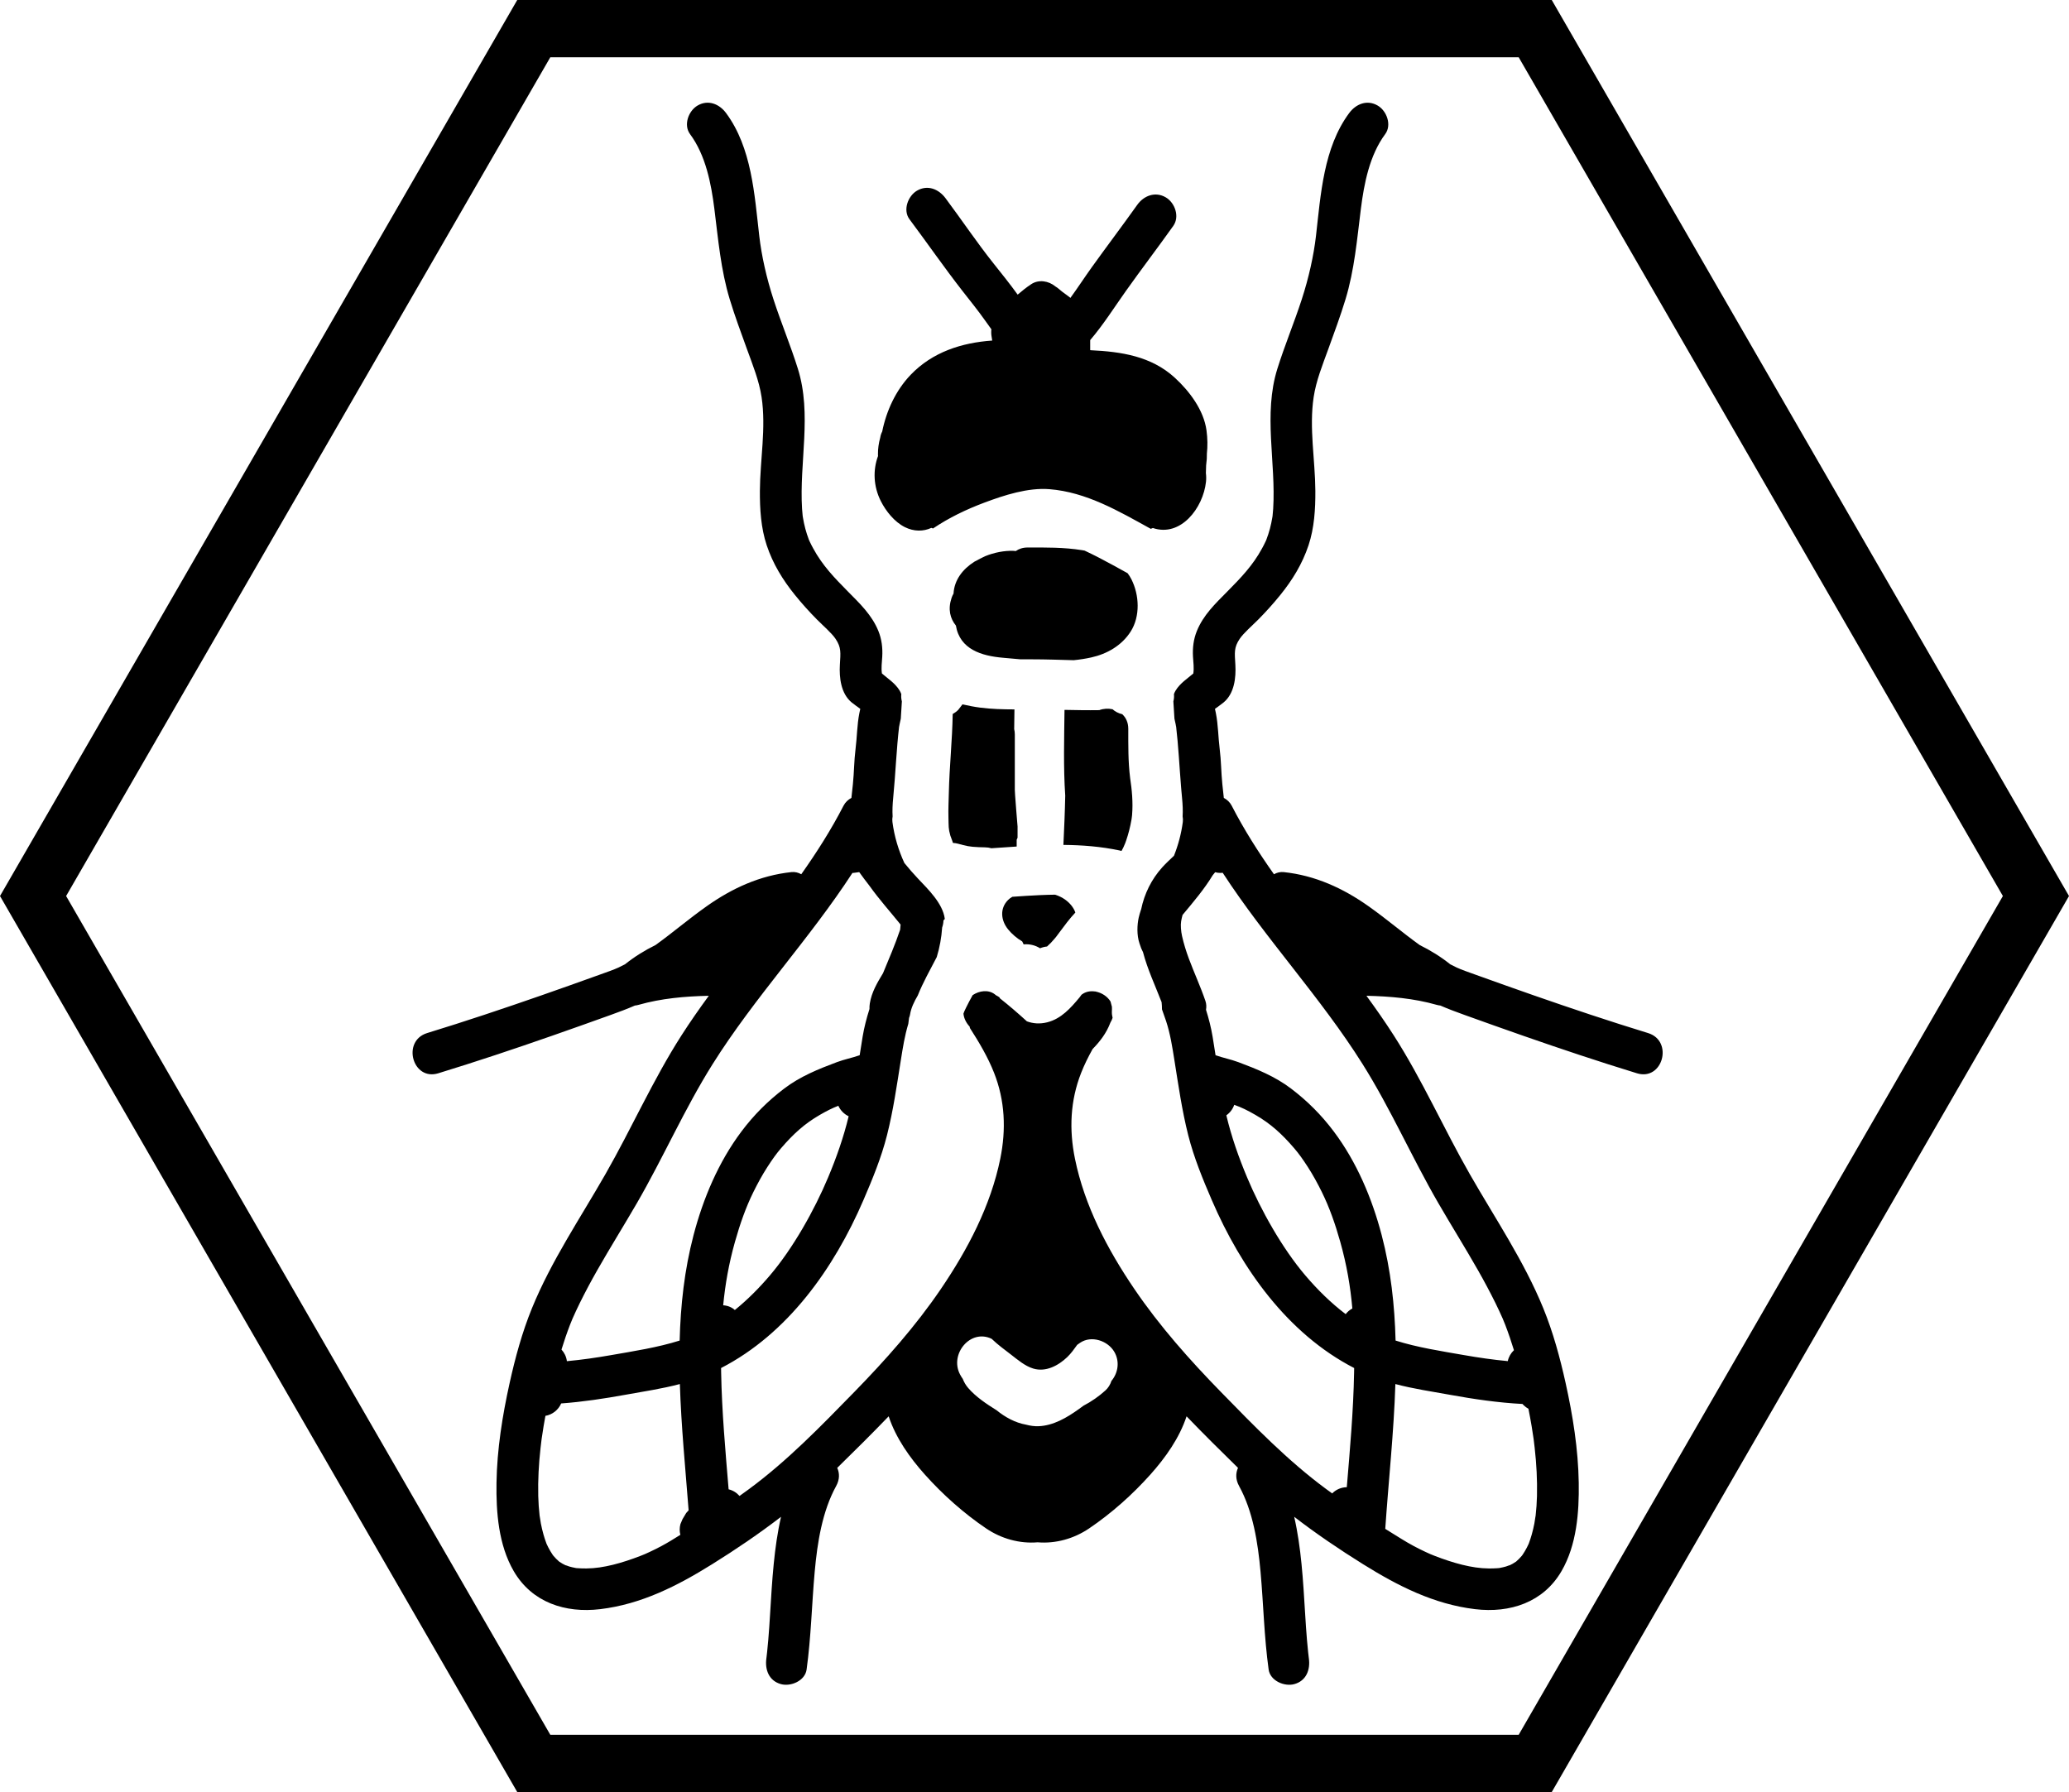 <?xml version="1.0" encoding="utf-8"?>
<!-- Generator: Adobe Illustrator 17.0.0, SVG Export Plug-In . SVG Version: 6.00 Build 0)  -->
<!DOCTYPE svg PUBLIC "-//W3C//DTD SVG 1.1//EN" "http://www.w3.org/Graphics/SVG/1.1/DTD/svg11.dtd">
<svg version="1.1" id="Layer_1" xmlns="http://www.w3.org/2000/svg" xmlns:xlink="http://www.w3.org/1999/xlink" x="0px" y="0px"
	 width="1264.719px" height="1095.279px" viewBox="0 0 1264.719 1095.279" enable-background="new 0 0 1264.719 1095.279"
	 xml:space="preserve">
<g>
	<path d="M928.332,35l295.972,512.64l-295.972,512.639H336.387L40.415,547.639L336.387,35H928.332 M948.539,0H316.18L0,547.639
		l316.18,547.639h632.359l316.18-547.639L948.539,0L948.539,0z"/>
</g>
<path d="M651.41,550.058c-1.953-1.454-4.13-2.491-6.427-3.24c-3.072,0.038-6.147,0.125-9.203,0.263
	c-5.663,0.255-11.318,0.627-16.971,1.027c-0.949,0.532-1.827,1.16-2.57,1.904c-5.286,5.286-4.385,12.649,0,18.032
	c2.256,2.769,5.279,5.378,8.622,7.354c0.232,0.487,0.465,0.974,0.701,1.464c0.052,0.108,0.107,0.217,0.159,0.325
	c3.496-0.334,7.092,0.505,10.033,2.38c1.365-0.562,2.811-0.927,4.289-1.078c1.692-1.531,3.279-3.163,4.729-4.934
	c0.416-0.508,0.668-0.809,0.823-0.989c0.088-0.119,0.167-0.227,0.277-0.374c0.568-0.76,1.134-1.522,1.697-2.285
	c3.095-4.175,6.199-8.379,9.762-12.17C656.296,554.663,653.962,551.958,651.41,550.058z"/>
<path d="M689.686,445.465c0-3.926-1.469-6.896-3.682-8.945c-2.364-0.557-4.344-1.621-5.941-3.034
	c-2.687-0.59-5.565-0.413-8.13,0.543c-7.073,0.111-14.146-0.014-21.232-0.163c-0.195,17.51-0.735,34.932,0.443,52.441
	c-0.206,10.034-0.648,20.061-1.121,30.088c11.48,0.095,22.942,0.988,34.381,3.399c0.388,0.082,0.761,0.197,1.133,0.313
	c0.404-0.725,0.797-1.457,1.156-2.206c0.21-0.438,1.153-2.717,0.967-2.181c0.26-0.684,0.517-1.369,0.749-2.063
	c0.646-1.936,1.259-3.884,1.757-5.864c0.583-2.314,1.117-4.644,1.507-6.999c0.068-0.411,0.216-1.621,0.283-2.151
	c0.014-0.15,0.033-0.299,0.046-0.449c0.645-7.878-0.08-15.33-1.199-22.786C689.568,465.5,689.687,455.421,689.686,445.465z"/>
<path d="M689.28,350.345c-5.817-3.202-11.606-6.459-17.512-9.492c-2.902-1.49-5.822-2.948-8.78-4.324
	c-0.532-0.098-1.064-0.196-1.589-0.28c-11.056-1.773-22.101-1.644-33.254-1.625c-2.934,0.005-5.335,0.831-7.222,2.169
	c-0.476-0.064-0.957-0.113-1.448-0.129c-5.504-0.177-11.685,0.973-17.383,3.307c-1.911,0.905-3.974,1.964-6.514,3.351
	c-7.012,4.464-12.245,11.056-12.705,19.45c-0.458,0.811-0.871,1.675-1.193,2.633c-2.355,7.003-0.88,12.591,2.629,16.922
	c2.417,14.633,15.802,18.546,28.718,19.679c3.534,0.31,7.07,0.642,10.608,0.949c2.397,0.011,4.794,0.01,7.188,0.011
	c8.516,0.001,17.022,0.318,25.532,0.533c3.564-0.353,7.123-0.887,10.674-1.671c9.745-2.152,18.69-7.324,24.12-15.832
	c5.954-9.329,5.293-22.312,0.495-31.871C690.967,352.774,690.171,351.519,689.28,350.345z"/>
<path d="M737.349,283.629c0.3-2.092,0.437-4.218,0.384-6.384c0.494-4.578,0.429-9.285-0.23-14.187
	c-1.667-12.395-10.411-23.977-19.378-32.193c-14.443-13.234-32.799-15.919-51.397-16.812c-0.111-0.026-0.221-0.056-0.332-0.082
	v-6.105c8.021-9.36,14.707-19.983,21.795-29.972c9.502-13.391,19.473-26.443,28.995-39.821c4.038-5.673,1.017-14.169-4.574-17.445
	c-6.402-3.75-13.423-1.076-17.445,4.574c-9.138,12.839-18.657,25.401-27.842,38.206c-4.387,6.115-8.533,12.508-12.997,18.637
	c-0.49-0.375-0.98-0.75-1.472-1.125c-1.218-0.929-2.463-1.823-3.695-2.734c-0.61-0.489-1.209-0.99-1.799-1.503
	c-0.719-0.625-1.486-1.168-2.282-1.64c-4.031-3.374-10.122-4.391-14.699-1.374c-2.922,1.926-5.66,4.128-8.32,6.403
	c-4.663-6.466-9.632-12.648-14.605-18.885c-10.337-12.964-19.579-26.788-29.502-40.065c-4.152-5.555-10.937-8.386-17.445-4.574
	c-5.488,3.215-8.745,11.864-4.574,17.445c10.859,14.529,21.169,29.45,32.33,43.755c4.742,6.078,9.542,11.977,13.992,18.278
	c1.235,1.749,2.479,3.497,3.746,5.231c-0.17,1.516-0.129,3.087,0.158,4.661c0.135,0.741,0.246,1.485,0.348,2.231
	c-18.567,1.288-36.516,6.981-49.889,20.968c-9.043,9.457-14.78,21.901-17.354,34.638c-0.58,1.097-0.996,2.338-1.211,3.725
	c-0.926,3.348-1.42,6.771-1.388,10.206c0.003,0.351,0.022,0.701,0.039,1.05c-3.197,8.6-2.798,18.56,1.686,27.481
	c3.126,6.218,8.395,12.814,14.726,15.96c5.561,2.764,11.303,2.728,16.186,0.456c0.342,0.123,0.681,0.251,1.028,0.364
	c9.744-6.582,20.327-11.652,31.437-15.818c12.09-4.534,26.581-9.233,39.665-8.201c22.62,1.784,42.352,13.393,61.993,24.238
	c0.432-0.157,0.856-0.338,1.284-0.506c16.995,5.763,30.763-12.215,32.48-28.258c0.192-1.789,0.152-3.564-0.07-5.319
	c0.092-1.608,0.133-3.208,0.151-4.776C737.302,284.115,737.323,283.872,737.349,283.629z"/>
<path d="M1007.412,631.395c-23.423-7.176-46.653-14.952-69.785-23.013c-11.954-4.166-23.877-8.42-35.788-12.705
	c-4.499-1.619-8.38-2.94-11.399-4.336c-1.331-0.615-2.638-1.28-3.935-1.964c-5.77-4.606-12.052-8.511-18.676-11.77
	c-10.583-7.608-19.974-15.725-31.272-23.722c-15.621-11.057-32.687-18.844-51.839-20.868c-2.146-0.227-4.186,0.3-5.98,1.321
	c-9.468-13.403-18.292-27.238-25.851-41.927c-1.083-2.105-2.795-3.685-4.798-4.737c-0.281-2.807-0.62-5.607-0.908-8.389
	c-0.742-7.16-0.708-14.332-1.616-21.478c-0.931-7.326-0.896-14.757-2.349-22.003c-0.171-0.854-0.359-1.704-0.548-2.555
	c1.663-1.239,3.707-2.627,5.275-3.921c6.566-5.421,7.651-15.081,7.2-23.027c-0.421-7.419-0.965-10.476,2.654-15.867
	c2.36-3.516,7.796-8.188,11.451-11.883c4.685-4.736,9.178-9.737,13.37-14.915c7.479-9.239,13.478-19.054,17.253-30.379
	c3.523-10.569,4.228-22.136,4.165-33.199c-0.108-18.95-3.875-38.436-1.045-57.306c1.517-10.115,5.473-19.784,8.938-29.353
	c3.653-10.09,7.394-20.142,10.52-30.411c5.512-18.109,7.058-36.697,9.417-55.377c1.945-15.399,5.28-32.694,14.864-45.638
	c4.146-5.599,0.934-14.218-4.574-17.445c-6.487-3.8-13.318-0.999-17.445,4.574c-15.716,21.225-17.376,49.798-20.29,75.083
	c-1.39,12.057-4.437,25.725-8.729,38.896c-4.631,14.213-10.415,28.039-14.881,42.306c-8.716,27.84-0.789,57.171-2.556,85.597
	c-0.079,1.268-0.202,2.532-0.328,3.796c-0.025,0.255-0.046,0.468-0.062,0.644c-0.034,0.199-0.077,0.465-0.132,0.817
	c-0.363,2.329-0.886,4.628-1.472,6.909c-0.576,2.239-1.325,4.429-2.134,6.593c-0.063,0.167-0.109,0.295-0.156,0.423
	c-0.089,0.184-0.21,0.438-0.384,0.82c-0.662,1.448-1.413,2.854-2.173,4.252c-5.597,10.296-12.692,17.695-21.268,26.364
	c-7.266,7.345-14.571,14.282-18.539,24.043c-2.038,5.013-2.679,10.272-2.374,15.655c0.207,3.651,0.727,6.952,0.191,10.338
	c-3.492,3.038-8.019,5.855-10.796,10.39c-0.438,0.715-0.774,1.46-1.043,2.223c0.167,1.492,0.035,2.994-0.342,4.45
	c0.231,3.5,0.461,6.999,0.653,10.501c0.029,0.143,0.054,0.286,0.084,0.429c0.218,0.983,0.434,1.967,0.647,2.951
	c0.279,1.66,0.359,1.956,0.241,0.887c1.465,12.468,2.059,25.053,3.09,37.585c0.072,0.784,0.141,1.567,0.201,2.349
	c0.124,1.425,0.249,2.849,0.388,4.272c0.41,4.179,0.56,7.864,0.347,11.292c0.216,1.113,0.269,2.267,0.114,3.448
	c-0.96,7.283-2.827,14.13-5.399,20.604c-2.44,2.32-4.925,4.59-7.187,7.101c-6.542,7.259-10.903,16.07-12.865,25.59
	c-0.065,0.185-0.141,0.366-0.203,0.552c-0.486,1.529-0.975,3.063-1.317,4.633c-0.961,4.41-1.236,10.567,0.485,15.692
	c0.309,0.968,0.647,1.926,1.013,2.874c-0.573-1.252-0.477-1.027,0.288,0.673c0.28,0.606,0.574,1.206,0.858,1.809
	c2.726,10.417,7.466,20.498,11.361,30.57c0.161,1.446,0.245,2.911,0.238,4.396c0.874,2.382,1.726,4.772,2.518,7.185
	c2.544,7.744,3.769,15.683,5.049,23.711c2.463,15.439,4.651,30.923,8.499,46.096c3.452,13.615,8.854,26.746,14.404,39.622
	c17.928,41.59,46.199,81.585,87.003,102.603c-0.013,0.92-0.022,1.832-0.039,2.762c-0.428,23.41-2.513,46.736-4.462,70.065
	c-3.204,0.055-6.39,1.273-8.79,3.673c-0.043,0.043-0.079,0.091-0.122,0.135c-1.191-0.857-2.387-1.709-3.569-2.579
	c-23.527-17.328-43.994-38.466-64.358-59.322c-19.229-19.694-37.564-40.308-53.053-63.107c-16.398-24.137-30.4-50.75-36.27-79.526
	c-3.657-17.927-2.874-35.585,3.757-52.453c1.976-5.026,4.385-9.885,7.039-14.638c4.461-4.567,8.373-9.58,10.802-15.99
	c0.012-0.03,0.017-0.061,0.028-0.092c0.581-0.947,1.046-1.947,1.376-2.982c-0.323-1.246-0.492-2.545-0.438-3.886
	c0.068-0.936,0.075-1.873,0.024-2.81c-0.018-0.096-0.034-0.177-0.055-0.286c-0.24-1-0.498-1.994-0.789-2.978
	c-1.889-3.106-5.412-5.406-9.137-6.08c0.075-0.029,0.288-0.039,0.687-0.021c-0.404-0.031-0.807-0.047-1.211-0.055
	c-2.674-0.372-5.411,0.094-7.685,1.73c-0.101,0.073-0.201,0.151-0.302,0.225c-0.023,0.01-0.046,0.02-0.069,0.029
	c-0.387,0.575-0.794,1.141-1.245,1.683c-5.392,6.481-11.213,13.064-19.757,15.201c-4.554,1.139-8.672,0.773-12.405-0.596
	c-5.357-4.863-10.794-9.575-16.464-14.048c-0.136-0.228-0.267-0.458-0.388-0.691c-0.418-0.266-0.836-0.532-1.27-0.784
	c-0.216-0.126-0.431-0.217-0.647-0.329c-0.297-0.228-0.585-0.465-0.883-0.691c-3.949-2.993-9.479-2.166-13.498,0.519
	c-1.42,2.546-2.808,5.109-4.076,7.736c-0.347,0.703-0.677,1.415-1.003,2.129c-0.087,0.227-0.208,0.537-0.366,0.941
	c-0.062,0.178-0.123,0.358-0.185,0.537c0.294,2.901,1.685,5.624,3.784,7.905c0.069,0.294,0.14,0.589,0.187,0.887
	c5.658,8.807,10.997,17.821,14.777,27.435c6.631,16.868,7.414,34.526,3.757,52.453c-5.869,28.775-19.872,55.389-36.27,79.526
	c-15.49,22.8-33.825,43.414-53.053,63.107c-20.364,20.856-40.831,41.994-64.358,59.322c-1.893,1.394-3.801,2.77-5.717,4.132
	c-1.718-1.984-4.02-3.435-6.656-4.057c-1.979-23.765-4.133-47.523-4.569-71.369c-0.017-0.93-0.026-1.842-0.039-2.762
	c40.804-21.018,69.075-61.012,87.003-102.603c5.55-12.876,10.952-26.007,14.404-39.622c3.848-15.173,6.037-30.657,8.499-46.096
	c1.19-7.461,2.346-14.842,4.544-22.065c0.113-1.237,0.272-2.428,0.454-3.602c0.275-0.662,0.492-1.356,0.61-2.094
	c0.642-4.037,2.523-7.866,4.731-11.636c3.18-7.98,7.499-15.558,11.587-23.456c1.792-5.863,2.886-11.897,3.305-18.071l0,0
	c0.106-0.3,0.196-0.605,0.282-0.912c0.015-0.053,0.033-0.105,0.047-0.158c0.085-0.322,0.155-0.647,0.218-0.975
	c0.006-0.032,0.014-0.063,0.02-0.095c0.065-0.351,0.114-0.704,0.153-1.059c0.001-0.005,0.001-0.011,0.002-0.017
	c0.039-0.364,0.064-0.73,0.076-1.096v0c0.26-0.321,0.533-0.629,0.825-0.919c-0.009-0.065-0.014-0.129-0.023-0.194
	c-1.282-9.418-10.243-17.98-16.419-24.522c-2.897-3.069-5.645-6.236-8.282-9.49c-3.565-7.756-6.106-16.066-7.287-25.031
	c-0.156-1.181-0.103-2.335,0.114-3.448c-0.213-3.427-0.063-7.113,0.347-11.292c1.443-14.712,1.956-29.54,3.679-44.206
	c-0.119,1.069-0.038,0.773,0.241-0.887c0.213-0.984,0.429-1.968,0.647-2.951c0.03-0.143,0.055-0.286,0.084-0.429
	c0.193-3.502,0.422-7.001,0.653-10.501c-0.377-1.456-0.509-2.958-0.342-4.45c-0.269-0.763-0.605-1.508-1.043-2.223
	c-2.776-4.535-7.304-7.352-10.796-10.39c-0.536-3.386-0.016-6.688,0.191-10.338c0.305-5.383-0.336-10.642-2.374-15.655
	c-3.968-9.762-11.273-16.698-18.539-24.043c-8.576-8.669-15.671-16.068-21.268-26.364c-0.76-1.398-1.511-2.804-2.173-4.252
	c-0.175-0.382-0.295-0.637-0.384-0.82c-0.047-0.128-0.094-0.255-0.156-0.423c-0.809-2.164-1.558-4.354-2.134-6.593
	c-0.586-2.281-1.108-4.581-1.472-6.909c-0.055-0.352-0.098-0.618-0.132-0.817c-0.016-0.176-0.037-0.389-0.062-0.644
	c-0.125-1.264-0.249-2.528-0.328-3.796c-1.767-28.426,6.16-57.758-2.556-85.597c-4.466-14.266-10.25-28.093-14.881-42.306
	c-4.292-13.171-7.339-26.839-8.729-38.896c-2.914-25.285-4.574-53.857-20.29-75.083c-4.127-5.574-10.957-8.374-17.445-4.574
	c-5.508,3.227-8.72,11.846-4.574,17.445c9.584,12.944,12.919,30.239,14.864,45.638c2.359,18.68,3.905,37.268,9.417,55.377
	c3.126,10.27,6.867,20.322,10.52,30.411c3.465,9.569,7.421,19.238,8.938,29.353c2.829,18.87-0.938,38.356-1.046,57.306
	c-0.063,11.063,0.642,22.63,4.165,33.199c3.775,11.325,9.774,21.14,17.253,30.379c4.192,5.178,8.685,10.179,13.37,14.915
	c3.655,3.695,9.091,8.367,11.451,11.883c3.618,5.391,3.075,8.448,2.654,15.867c-0.451,7.946,0.634,17.606,7.2,23.027
	c1.568,1.295,3.612,2.682,5.275,3.921c-0.189,0.851-0.376,1.701-0.548,2.555c-1.453,7.247-1.417,14.677-2.349,22.003
	c-0.908,7.146-0.874,14.318-1.616,21.478c-0.288,2.782-0.627,5.582-0.908,8.389c-2.003,1.052-3.715,2.631-4.798,4.737
	c-7.559,14.69-16.383,28.525-25.851,41.927c-1.794-1.022-3.834-1.548-5.98-1.321c-19.151,2.024-36.217,9.811-51.839,20.868
	c-11.298,7.997-20.689,16.113-31.272,23.722c-6.624,3.258-12.906,7.163-18.676,11.77c-1.297,0.684-2.604,1.349-3.935,1.964
	c-3.019,1.396-6.9,2.717-11.399,4.336c-11.911,4.286-23.834,8.54-35.788,12.705c-23.132,8.061-46.362,15.837-69.785,23.013
	c-15.675,4.802-8.987,29.419,6.779,24.59c23.422-7.175,46.66-14.937,69.785-23.013c11.951-4.174,23.878-8.415,35.788-12.705
	c4.942-1.78,9.85-3.603,14.643-5.689c0.719-0.068,1.449-0.203,2.187-0.413c14.019-3.995,28.472-5.221,42.97-5.553
	c-5.775,7.885-11.37,15.893-16.647,24.118c-17.496,27.268-30.512,56.892-46.567,84.955c-15.457,27.017-33.095,52.991-44.904,81.925
	c-5.978,14.649-10.185,30.117-13.607,45.541c-4.443,20.022-7.738,40.642-8.055,61.185c-0.277,18.016,1.262,37.932,10.503,53.873
	c11.118,19.179,31.514,25.847,52.866,23.292c25.223-3.018,47.239-14.243,68.489-27.487c14.463-9.014,28.59-18.582,42.079-28.963
	c-2.168,9.435-3.513,19.095-4.47,28.76c-1.012,10.227-1.599,20.484-2.234,30.739c-0.323,5.22-0.647,10.442-1.096,15.652
	c-0.216,2.514-0.439,5.028-0.718,7.536c-0.106,0.983-0.219,1.965-0.337,2.946c-0.205,1.627-0.243,1.942-0.115,0.947
	c-0.955,6.879,1.557,13.663,8.905,15.684c6.031,1.659,14.726-2.008,15.684-8.905c2.755-19.832,3.158-39.815,4.951-59.734
	c1.605-17.82,4.593-36.942,13.144-52.483c2.192-3.984,2.089-7.845,0.636-11.049c10.568-10.343,21.137-20.796,31.439-31.506
	c4.383,13.289,12.919,25.294,22.107,35.573c10.978,12.281,23.848,23.747,37.516,32.977c9.26,6.253,20.406,9.376,31.427,8.454
	c11.021,0.922,22.166-2.201,31.427-8.454c13.668-9.23,26.538-20.696,37.516-32.977c9.189-10.279,17.724-22.285,22.107-35.573
	c10.302,10.711,20.87,21.163,31.439,31.506c-1.454,3.204-1.556,7.066,0.636,11.049c8.551,15.541,11.539,34.663,13.144,52.483
	c1.794,19.919,2.196,39.902,4.951,59.734c0.958,6.897,9.653,10.564,15.684,8.905c7.348-2.021,9.861-8.806,8.905-15.684
	c0.129,0.995,0.09,0.68-0.115-0.947c-0.118-0.981-0.231-1.963-0.337-2.946c-0.279-2.508-0.502-5.022-0.718-7.536
	c-0.448-5.211-0.773-10.433-1.096-15.652c-0.635-10.255-1.222-20.512-2.234-30.739c-0.956-9.664-2.302-19.324-4.47-28.76
	c13.489,10.381,27.616,19.949,42.079,28.963c21.25,13.244,43.266,24.469,68.489,27.487c21.352,2.555,41.748-4.113,52.866-23.292
	c9.241-15.941,10.78-35.857,10.503-53.873c-0.316-20.543-3.612-41.162-8.055-61.185c-3.422-15.424-7.628-30.892-13.607-45.541
	c-11.809-28.934-29.447-54.908-44.904-81.925c-16.055-28.063-29.071-57.687-46.567-84.955c-5.277-8.225-10.873-16.233-16.647-24.118
	c14.498,0.333,28.951,1.558,42.97,5.553c0.737,0.21,1.468,0.345,2.187,0.413c4.792,2.086,9.701,3.909,14.643,5.689
	c11.91,4.29,23.837,8.531,35.788,12.705c23.125,8.076,46.363,15.838,69.785,23.013
	C1016.399,660.814,1023.088,636.197,1007.412,631.395z M506.159,719.738c-8.298,19.756-21.352,43.155-35.625,59.883
	c-6.535,7.66-13.652,14.824-21.344,21.04c-1.79-1.605-4.165-2.68-7.125-2.895c1.233-12.79,3.436-25.399,7.177-38.695
	c3.13-11.125,6.684-21.186,11.249-30.442c2.608-5.288,5.43-10.482,8.634-15.436c3.062-4.735,5.452-8.088,8.35-11.457
	c7.552-8.779,14.4-14.978,23.63-20.307c4.29-2.477,7.695-4.196,11.358-5.586c1.262,2.807,3.515,5.093,6.294,6.408
	C515.665,695.111,511.284,707.538,506.159,719.738z M418.741,925.92c-0.455,0.884-1.075,1.666-1.53,2.55
	c-0.428,1.015-0.857,2.031-1.285,3.046c-0.587,2.186-0.594,4.371-0.045,6.557c-3.807,2.376-7.615,4.768-11.577,6.866
	c-2.301,1.218-4.621,2.402-6.986,3.492c-2.973,1.371-3.292,1.54-5.932,2.555c-10.954,4.212-22.522,7.572-32.794,7.627
	c-1.768,0.009-3.541,0.006-5.304-0.149c-0.551-0.048-0.908-0.073-1.132-0.081c-0.157-0.033-0.336-0.07-0.55-0.113
	c-1.213-0.244-2.432-0.484-3.618-0.843c-0.206-0.063-3.23-1.225-1.97-0.587c-1.474-0.71-2.913-1.487-4.25-2.434
	c-0.026-0.023-0.041-0.037-0.069-0.063c-0.6-0.535-1.2-1.071-1.759-1.649c-0.584-0.605-1.153-1.226-1.699-1.867
	c-0.179-0.238-0.352-0.473-0.448-0.618c-0.941-1.418-1.835-2.87-2.605-4.39c-0.379-0.747-0.755-1.496-1.097-2.261
	c-0.04-0.112-0.085-0.236-0.143-0.395c-0.647-1.757-1.25-3.531-1.748-5.337c-0.61-2.21-1.157-4.439-1.582-6.693
	c-0.155-0.821-0.804-5.289-0.753-4.576c-0.457-4.062-0.753-8.142-0.848-12.229c-0.227-9.784,0.306-19.578,1.398-29.301
	c0.18-1.601,0.363-3.201,0.569-4.799c0.037-0.289,0.066-0.517,0.09-0.702c0.028-0.186,0.061-0.413,0.103-0.703
	c0.347-2.39,0.708-4.778,1.107-7.16c0.353-2.107,0.726-4.21,1.114-6.31c4.304-0.731,7.933-3.668,9.633-7.587
	c13.157-0.964,26.256-2.938,39.214-5.29c10.998-1.996,22.391-3.665,33.333-6.565c0.818,25.733,3.374,51.54,5.353,77.185
	C420.039,923.926,419.279,924.875,418.741,925.92z M423.933,754.943c-5.566,21.258-7.924,42.771-8.481,64.395
	c-13.535,4.255-27.931,6.447-41.877,8.886c-8.987,1.572-17.996,2.877-27.053,3.707c-0.325-2.705-1.527-5.164-3.303-7.096
	c1.582-5.121,3.301-10.193,5.224-15.18c0.26-0.675,1.631-3.945,1.398-3.455c1.471-3.313,2.983-6.608,4.591-9.857
	c3.345-6.757,6.896-13.407,10.626-19.959c7.836-13.766,16.23-27.201,24.175-40.903c16.208-27.95,29.151-57.693,46.359-85.086
	c25.684-40.884,59.214-76.473,85.49-116.893c0.157,0.006,0.313,0.024,0.471,0.024c1.13-0.152,2.26-0.304,3.39-0.456
	c0.084-0.024,0.161-0.06,0.244-0.085c2.064,2.866,4.168,5.701,6.347,8.48c5.821,8.178,12.684,15.814,18.975,23.625
	c-0.066,1.057-0.16,2.106-0.284,3.148c-3.045,9.006-6.805,17.772-10.459,26.568c-3.53,5.802-6.984,11.653-8.066,18.462
	c-0.183,1.149-0.248,2.296-0.212,3.421c-1.754,5.495-3.213,11.085-4.173,16.838c-0.634,3.798-1.228,7.606-1.817,11.415
	c-4.584,1.614-9.388,2.524-13.936,4.227c-11.408,4.271-22.419,8.721-32.207,16.147c-10.011,7.595-18.533,16.127-26.089,26.175
	C439.224,710.164,429.827,732.431,423.933,754.943z M679.393,843.996c-0.705,2.193-1.918,4.221-3.709,5.846
	c-3.917,3.554-8.476,6.747-13.405,9.315c-0.938,0.699-1.879,1.389-2.825,2.067c-7.198,5.158-15.584,10.143-24.679,10.457
	c-2.531,0.087-5.066-0.279-7.564-0.942c-6.606-1.162-12.774-4.54-17.999-8.791c-6.174-3.851-12.666-8.153-17.387-13.635
	c-1.443-1.675-2.546-3.549-3.29-5.511c-0.595-0.854-1.151-1.745-1.652-2.685c-6.652-12.464,6.329-28.228,19.349-21.814
	c0.052,0.052,0.094,0.105,0.147,0.157c3.575,3.445,7.671,6.421,11.598,9.441c4.128,3.174,8.512,6.99,13.6,8.532
	c7.723,2.34,15.398-1.822,20.82-7.01c2.303-2.204,4.212-4.894,6.076-7.49c0.574-0.411,1.149-0.82,1.731-1.219
	c6.894-4.717,16.945-1.32,20.934,5.489C684.527,831.988,683.564,838.994,679.393,843.996z M826.224,799.963
	c-1.416,0.829-2.653,1.929-3.649,3.216c-8.939-6.769-17.14-14.837-24.581-23.558c-14.272-16.728-27.327-40.127-35.624-59.883
	c-5.202-12.386-9.641-25.004-12.74-38.075c2.222-1.56,3.937-3.803,4.827-6.405c4.305,1.492,8.056,3.335,12.966,6.17
	c9.23,5.329,16.078,11.529,23.63,20.307c2.898,3.369,5.288,6.722,8.35,11.457c3.204,4.954,6.026,10.148,8.634,15.436
	c4.565,9.256,8.12,19.317,11.249,30.442c3.933,13.981,6.178,27.199,7.369,40.669C826.511,799.816,826.364,799.882,826.224,799.963z
	 M939.512,914.329c-0.095,4.087-0.391,8.167-0.848,12.229c0.05-0.713-0.599,3.755-0.753,4.576c-0.425,2.254-0.972,4.482-1.582,6.693
	c-0.498,1.806-1.101,3.58-1.748,5.337c-0.059,0.159-0.103,0.282-0.143,0.395c-0.343,0.765-0.718,1.514-1.097,2.261
	c-0.77,1.52-1.663,2.972-2.605,4.39c-0.096,0.145-0.269,0.38-0.448,0.618c-0.546,0.641-1.115,1.261-1.699,1.867
	c-0.558,0.579-1.159,1.115-1.759,1.649c-0.028,0.025-0.043,0.039-0.069,0.063c-1.338,0.948-2.776,1.725-4.25,2.434
	c1.26-0.638-1.763,0.524-1.97,0.587c-1.186,0.359-2.405,0.6-3.618,0.843c-0.214,0.043-0.393,0.08-0.55,0.113
	c-0.224,0.008-0.581,0.032-1.132,0.081c-1.763,0.155-3.536,0.158-5.304,0.149c-10.272-0.055-21.84-3.415-32.794-7.627
	c-2.64-1.015-2.96-1.185-5.932-2.555c-2.365-1.09-4.685-2.274-6.986-3.492c-5.166-2.736-10.07-5.972-15.052-9.021
	c-0.806-0.493-1.6-1.006-2.404-1.503c2.018-29.361,5.245-58.981,6.183-88.503c10.942,2.9,22.335,4.57,33.333,6.565
	c14.654,2.659,29.488,4.838,44.383,5.612c0.217,0.255,0.437,0.507,0.669,0.738c0.877,0.877,1.875,1.611,2.953,2.193
	c0.7,3.539,1.36,7.086,1.956,10.644c0.399,2.382,0.76,4.77,1.107,7.16c0.042,0.29,0.075,0.518,0.103,0.703
	c0.023,0.186,0.053,0.413,0.09,0.702c0.206,1.597,0.39,3.198,0.569,4.799C939.206,894.752,939.739,904.546,939.512,914.329z
	 M879.295,735.482c7.945,13.701,16.339,27.137,24.175,40.903c3.73,6.552,7.281,13.203,10.626,19.959
	c1.608,3.249,3.12,6.544,4.591,9.857c-0.233-0.49,1.138,2.78,1.398,3.455c1.971,5.111,3.73,10.31,5.343,15.56
	c-1.872,1.775-3.227,4.091-3.766,6.684c-8.941-0.832-17.836-2.123-26.709-3.675c-13.946-2.439-28.342-4.631-41.877-8.886
	c-0.557-21.624-2.915-43.137-8.481-64.395c-5.895-22.512-15.291-44.779-29.331-63.45c-7.557-10.049-16.078-18.58-26.089-26.175
	c-9.788-7.426-20.798-11.876-32.207-16.147c-4.549-1.703-9.352-2.613-13.936-4.227c-0.588-3.809-1.183-7.617-1.817-11.415
	c-0.932-5.584-2.332-11.015-4.017-16.354c0.323-1.784,0.248-3.637-0.367-5.436c-2.996-8.771-6.897-17.202-10.136-25.883
	c-1.671-4.479-3.08-9.043-4.136-13.707c-0.676-2.984-0.963-6.811-0.563-9.097c0.239-1.365,0.528-2.626,0.858-3.82
	c0.019-0.03,0.036-0.058,0.055-0.088c6.523-7.818,13.198-15.648,18.392-24.215c0.515-0.604,1.004-1.223,1.493-1.843
	c0.97,0.275,2.003,0.441,3.162,0.441c0.484,0,0.965-0.036,1.442-0.091c26.283,40.448,59.838,76.053,85.536,116.96
	C850.144,677.789,863.087,707.532,879.295,735.482z"/>
<path d="M620.5,486.016c-0.071-1.102-0.117-2.203-0.176-3.304v-33.846c0-1.169-0.142-2.245-0.381-3.248
	c0.056-4.01,0.117-8.023,0.16-12.04c-6.998-0.021-14.016-0.195-20.915-1.08c-3.709-0.476-7.307-1.193-10.902-2.011
	c-0.048,0.087-0.091,0.175-0.141,0.262c-0.797,1.032-1.595,2.064-2.392,3.097c-1.011,1.011-2.161,1.859-3.397,2.544
	c-0.261,16.066-1.999,32.183-2.362,48.204c-0.114,5.016-0.381,10.047-0.238,15.065c0.156,5.447-0.101,6.7,1.188,11.133
	c0.168,0.577,1.92,4.904,1.214,3.598c0.133,0.268,0.276,0.53,0.412,0.796c1.077,0.056,2.16,0.222,3.233,0.529
	c1.924,0.55,3.858,1.073,5.829,1.431c0.217,0.039,2.632,0.332,2.894,0.394c2.534,0.207,5.064,0.33,7.61,0.348
	c1.34,0.01,2.638,0.212,3.884,0.551c5.151-0.346,10.299-0.714,15.445-1.043v-4.163c0.181-0.414,0.37-0.825,0.54-1.244
	c0.012-2.281,0.009-4.563,0.005-6.844C621.521,498.767,620.911,492.4,620.5,486.016z"/>
</svg>
